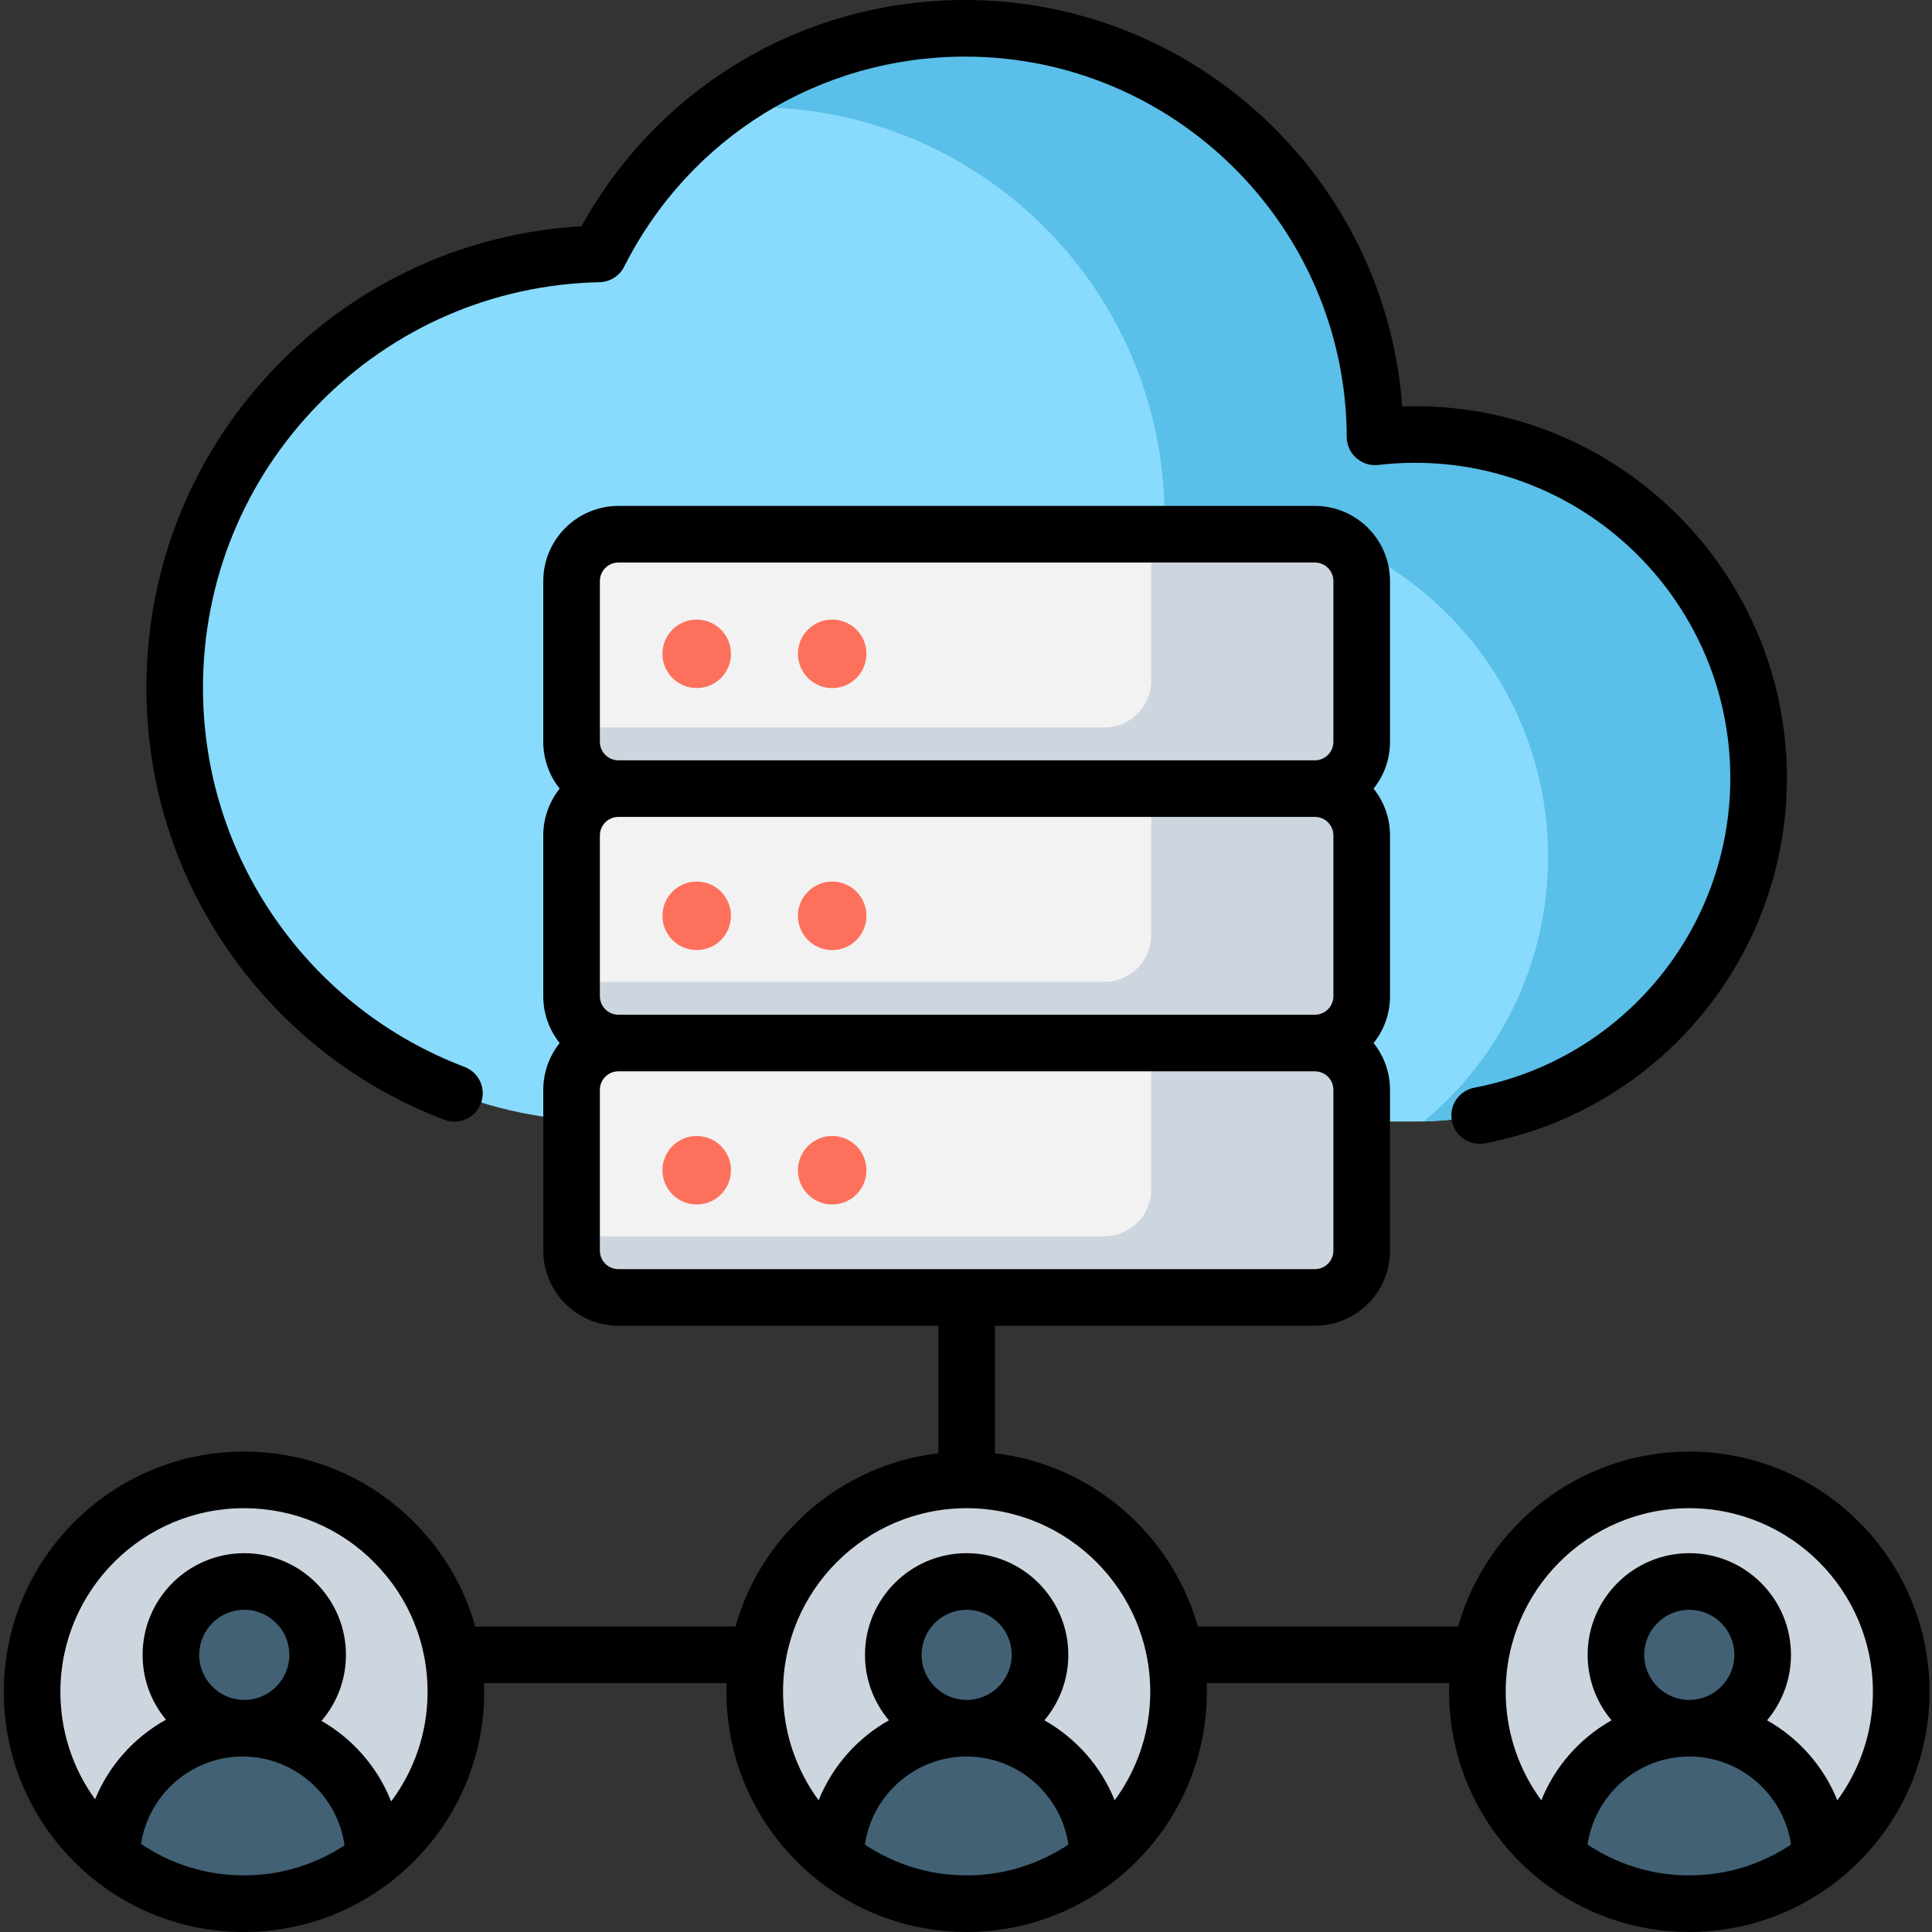 <svg height="512pt" viewBox="-1 0 512 512" width="512pt" xmlns="http://www.w3.org/2000/svg"><rect x="-1" y="0" width="512" height="512" fill="#333333" stroke="none"/><path d="m311.328 448.344c0 31.016-25.145 56.156-56.156 56.156-31.016 0-56.16-25.141-56.16-56.156s25.145-56.156 56.16-56.156c31.012 0 56.156 25.141 56.156 56.156zm0 0" fill="#cdd6df"/><path d="m255.172 457.996c-19.098 0-34.594 15.406-34.742 34.469 9.559 7.539 21.625 12.035 34.742 12.035 13.113 0 25.18-4.496 34.738-12.035-.148-19.062-15.645-34.469-34.738-34.469zm0 0" fill="#426175"/><path d="m274.613 438.555c0 10.738-8.703 19.441-19.441 19.441-10.742 0-19.445-8.703-19.445-19.441 0-10.738 8.703-19.445 19.445-19.445 10.738 0 19.441 8.707 19.441 19.445zm0 0" fill="#426175"/><path d="m502.84 448.344c0 31.016-25.141 56.156-56.156 56.156s-56.156-25.141-56.156-56.156 25.141-56.156 56.156-56.156 56.156 25.141 56.156 56.156zm0 0" fill="#cdd6df"/><path d="m446.684 457.996c-19.098 0-34.59 15.406-34.742 34.469 9.559 7.539 21.625 12.035 34.742 12.035 13.117 0 25.184-4.496 34.742-12.035-.152-19.062-15.645-34.469-34.742-34.469zm0 0" fill="#426175"/><path d="m466.129 438.555c0 10.738-8.707 19.441-19.445 19.441-10.738 0-19.445-8.703-19.445-19.441 0-10.738 8.707-19.445 19.445-19.445 10.738 0 19.445 8.707 19.445 19.445zm0 0" fill="#426175"/><path d="m119.812 448.344c0 31.016-25.141 56.156-56.156 56.156s-56.156-25.141-56.156-56.156 25.141-56.156 56.156-56.156 56.156 25.141 56.156 56.156zm0 0" fill="#cdd6df"/><path d="m63.582 457.996c-19.098-.148-34.711 15.137-35.012 34.195 9.496 7.613 21.527 12.203 34.645 12.305 13.117.105 25.219-4.297 34.836-11.762 0-19.059-15.371-34.586-34.469-34.738zm0 0" fill="#426175"/><path d="m83.18 438.555c0 10.738-8.707 19.441-19.445 19.441s-19.445-8.703-19.445-19.441c0-10.738 8.707-19.445 19.445-19.445s19.445 8.707 19.445 19.445zm0 0" fill="#426175"/><path d="m374.012 115.145c-3.594 0-7.133.215-10.617.621-.195-59.828-48.754-108.266-108.625-108.266-42.426 0-79.164 24.324-97.047 59.781-62.324 1.359-112.43 52.305-112.43 114.953 0 63.504 51.48 114.984 114.984 114.984h213.734c50.281 0 91.039-40.758 91.039-91.035-.004-50.281-40.762-91.039-91.039-91.039zm0 0" fill="#88dbfd"/><path d="m374.012 115.145c-3.594 0-7.133.215-10.617.621-.195-59.828-48.754-108.266-108.625-108.266-24.18 0-46.504 7.91-64.551 21.27 2.891-.234 5.812-.363 8.766-.363 59.871 0 108.426 48.438 108.625 108.266 3.484-.406 7.023-.621 10.617-.621 50.277 0 91.035 40.762 91.035 91.039 0 28.199-12.82 53.402-32.953 70.102 49.219-1.219 88.742-41.5 88.742-91.008-.004-50.281-40.762-91.039-91.039-91.039zm0 0" fill="#5abfe9"/><path d="m347.457 208.992h-184.574c-6.852 0-12.41-5.555-12.41-12.406v-42.602c0-6.855 5.559-12.41 12.41-12.41h184.574c6.852 0 12.406 5.555 12.406 12.41v42.602c.004 6.852-5.555 12.406-12.406 12.406zm0 0" fill="#f2f2f2"/><path d="m347.457 141.574h-43.379v38.805c0 6.852-5.555 12.406-12.406 12.406h-141.199v3.801c0 6.852 5.559 12.41 12.41 12.41h184.574c6.852 0 12.406-5.559 12.406-12.41v-42.602c.004-6.855-5.555-12.41-12.406-12.41zm0 0" fill="#cdd6df"/><path d="m347.457 276.414h-184.574c-6.852 0-12.41-5.555-12.41-12.41v-42.602c0-6.852 5.559-12.41 12.41-12.41h184.574c6.852 0 12.406 5.559 12.406 12.41v42.602c.004 6.855-5.555 12.41-12.406 12.41zm0 0" fill="#f2f2f2"/><path d="m347.457 208.992h-43.379v38.805c0 6.852-5.555 12.41-12.406 12.41h-141.199v3.801c0 6.852 5.559 12.406 12.41 12.406h184.574c6.852 0 12.406-5.555 12.406-12.406v-42.605c.004-6.852-5.555-12.41-12.406-12.41zm0 0" fill="#cdd6df"/><path d="m347.457 343.836h-184.574c-6.852 0-12.41-5.559-12.41-12.41v-42.602c0-6.852 5.559-12.41 12.41-12.41h184.574c6.852 0 12.406 5.559 12.406 12.41v42.602c.004 6.852-5.555 12.41-12.406 12.41zm0 0" fill="#f2f2f2"/><path d="m347.457 276.414h-43.379v38.805c0 6.852-5.555 12.406-12.406 12.406h-141.199v3.801c0 6.852 5.559 12.41 12.41 12.41h184.574c6.852 0 12.406-5.559 12.406-12.41v-42.602c.004-6.855-5.555-12.41-12.406-12.41zm0 0" fill="#cdd6df"/><g fill="#fd715c"><path d="m192.711 173.27c0 5.012-4.062 9.078-9.078 9.078-5.012 0-9.078-4.066-9.078-9.078 0-5.016 4.066-9.078 9.078-9.078 5.016 0 9.078 4.062 9.078 9.078zm0 0"/><path d="m228.617 173.27c0 5.012-4.062 9.078-9.078 9.078-5.012 0-9.078-4.066-9.078-9.078 0-5.016 4.066-9.078 9.078-9.078 5.016 0 9.078 4.062 9.078 9.078zm0 0"/><path d="m192.711 242.703c0 5.016-4.062 9.078-9.078 9.078-5.012 0-9.078-4.062-9.078-9.078 0-5.012 4.066-9.078 9.078-9.078 5.016 0 9.078 4.066 9.078 9.078zm0 0"/><path d="m228.617 242.703c0 5.016-4.062 9.078-9.078 9.078-5.012 0-9.078-4.062-9.078-9.078 0-5.012 4.066-9.078 9.078-9.078 5.016 0 9.078 4.066 9.078 9.078zm0 0"/><path d="m192.711 310.125c0 5.012-4.062 9.078-9.078 9.078-5.012 0-9.078-4.066-9.078-9.078 0-5.016 4.066-9.078 9.078-9.078 5.016 0 9.078 4.062 9.078 9.078zm0 0"/><path d="m228.617 310.125c0 5.012-4.062 9.078-9.078 9.078-5.012 0-9.078-4.066-9.078-9.078 0-5.016 4.066-9.078 9.078-9.078 5.016 0 9.078 4.062 9.078 9.078zm0 0"/></g><path d="m116.77 296.758c3.875 1.473 8.207-.477 9.676-4.348 1.473-3.871-.473-8.203-4.348-9.672-20.16-7.664-37.398-21.086-49.852-38.812-12.727-18.125-19.453-39.457-19.453-61.691 0-28.293 10.902-55.004 30.699-75.211 19.77-20.176 46.188-31.629 74.391-32.242 2.773-.062 5.285-1.645 6.535-4.121 17.316-34.332 51.934-55.66 90.352-55.66 55.578 0 100.941 45.215 101.129 100.789.004 2.137.922 4.168 2.52 5.582 1.598 1.418 3.727 2.09 5.844 1.844 3.254-.379 6.535-.57 9.75-.57 46.062 0 83.539 37.477 83.539 83.539 0 40.078-28.527 74.59-67.832 82.062-4.07.777-6.742 4.703-5.969 8.77.684 3.598 3.828 6.102 7.359 6.102.465 0 .938-.043 1.41-.133 46.371-8.816 80.031-49.527 80.031-96.801 0-54.332-44.207-98.539-98.539-98.539-1.133 0-2.273.02-3.418.062-4.336-60.09-54.703-107.707-115.824-107.707-42.621 0-81.172 22.859-101.664 59.961-30.465 1.754-58.844 14.637-80.328 36.562-22.559 23.031-34.984 53.469-34.984 85.711 0 25.336 7.668 49.648 22.18 70.309 14.18 20.195 33.824 35.484 56.797 44.215zm0 0"/><path d="m510.34 448.344c0-35.102-28.559-63.656-63.656-63.656-29.109 0-53.719 19.641-61.273 46.367h-68.969c-6.895-24.398-28-42.891-53.77-45.93v-33.789h84.785c10.98 0 19.91-8.934 19.91-19.91v-42.605c0-4.688-1.629-9.004-4.352-12.406 2.723-3.406 4.352-7.723 4.352-12.41v-42.602c0-4.688-1.629-9.004-4.352-12.41 2.723-3.406 4.352-7.723 4.352-12.41v-42.602c0-10.977-8.93-19.91-19.91-19.91h-184.574c-10.977 0-19.91 8.934-19.91 19.91v42.602c0 4.691 1.629 9.004 4.352 12.41-2.723 3.406-4.352 7.719-4.352 12.41v42.602c0 4.688 1.629 9.004 4.352 12.41-2.723 3.406-4.352 7.719-4.352 12.406v42.605c0 10.977 8.934 19.91 19.91 19.91h84.789v33.789c-25.773 3.039-46.879 21.531-53.773 45.93h-68.945c-2.867-10.215-8.281-19.598-15.93-27.371-11.93-12.117-27.863-18.863-44.867-18.996-.168 0-.336-.004-.508-.004-34.867 0-63.371 28.23-63.645 63.16-.137 17.004 6.359 33.039 18.289 45.156 11.93 12.117 27.863 18.863 44.863 18.996.172.004.34.004.512.004 14.402 0 27.719-4.816 38.41-12.934.395-.25.762-.539 1.098-.852 14.566-11.566 23.98-29.371 24.137-49.371.008-.934-.004-1.863-.039-2.789h64.281c-.027.758-.043 1.523-.043 2.289 0 20.008 9.281 37.891 23.762 49.566.328.312.688.598 1.07.848 10.754 8.301 24.223 13.242 38.828 13.242 14.602 0 28.07-4.941 38.824-13.242.383-.25.742-.535 1.07-.848 14.48-11.676 23.762-29.559 23.762-49.566 0-.766-.016-1.531-.043-2.289h64.281c-.027.758-.039 1.523-.039 2.289 0 20.008 9.277 37.891 23.758 49.566.328.312.688.598 1.07.848 10.754 8.301 24.223 13.242 38.828 13.242 14.605 0 28.078-4.945 38.828-13.246.383-.246.734-.527 1.062-.84 14.484-11.676 23.766-29.562 23.766-49.57zm-347.457-179.43c-2.707 0-4.91-2.203-4.91-4.91v-42.602c0-2.707 2.203-4.91 4.91-4.91h184.574c2.707 0 4.906 2.203 4.906 4.91v42.602c0 2.707-2.199 4.91-4.906 4.91zm-4.91-114.93c0-2.707 2.203-4.91 4.91-4.91h184.574c2.707 0 4.906 2.203 4.906 4.91v42.602c0 2.707-2.199 4.906-4.906 4.906h-184.574c-2.707 0-4.91-2.199-4.91-4.906zm0 177.441v-42.602c0-2.707 2.203-4.91 4.91-4.91h184.574c2.707 0 4.906 2.203 4.906 4.91v42.602c0 2.707-2.199 4.91-4.906 4.91h-184.574c-2.707 0-4.91-2.203-4.91-4.91zm-94.309 165.574c-.129 0-.258 0-.391-.004-9.738-.074-19.02-2.992-26.898-8.348 1.988-13.094 13.367-23.152 26.93-23.152h.176.043.047c13.625.133 24.922 10.383 26.73 23.543-7.664 5.031-16.82 7.961-26.637 7.961zm-.023-46.504c-6.586-.051-11.902-5.449-11.848-12.035.051-6.555 5.398-11.852 11.941-11.852h.094c6.586.051 11.902 5.453 11.852 12.039-.055 6.586-5.434 11.914-12.039 11.848zm39.016 26.91c-3.543-9.027-10.117-16.566-18.457-21.348 3.992-4.66 6.426-10.691 6.477-17.293.117-14.855-11.875-27.035-26.73-27.152-.074 0-.141 0-.215 0-14.758 0-26.824 11.945-26.938 26.73-.051 6.422 2.133 12.516 6.191 17.398-8.418 4.656-15.109 12.102-18.789 21.082-6.051-8.344-9.273-18.363-9.191-28.863.207-26.699 21.992-48.273 48.648-48.273h.387c12.996.102 25.176 5.258 34.293 14.523 9.117 9.262 14.086 21.52 13.98 34.516-.086 10.746-3.668 20.668-9.656 28.68zm125.555 11.422c1.91-13.16 13.309-23.332 26.961-23.332 13.648 0 25.047 10.172 26.961 23.332-7.727 5.16-17 8.172-26.961 8.172-9.965 0-19.238-3.012-26.961-8.172zm15.016-50.273c0-6.586 5.359-11.945 11.945-11.945s11.941 5.359 11.941 11.945c0 6.586-5.355 11.941-11.941 11.941s-11.945-5.355-11.945-11.941zm51.168 38.547c-3.613-9-10.246-16.488-18.621-21.203 3.953-4.691 6.34-10.746 6.34-17.344 0-14.859-12.086-26.945-26.945-26.945-14.855 0-26.941 12.086-26.941 26.945 0 6.598 2.383 12.652 6.34 17.344-8.379 4.715-15.008 12.203-18.625 21.203-5.926-8.062-9.43-18.008-9.43-28.758 0-26.832 21.828-48.656 48.656-48.656s48.656 21.828 48.656 48.656c.004 10.75-3.5 20.695-9.43 28.758zm103.633-28.758c0-26.832 21.828-48.656 48.656-48.656s48.656 21.828 48.656 48.656c0 10.75-3.504 20.695-9.43 28.758-3.617-9-10.25-16.488-18.625-21.203 3.953-4.691 6.34-10.746 6.34-17.344 0-14.859-12.086-26.945-26.941-26.945-14.859 0-26.945 12.086-26.945 26.945 0 6.598 2.387 12.652 6.34 17.344-8.375 4.715-15.008 12.203-18.621 21.203-5.926-8.062-9.43-18.008-9.43-28.758zm36.711-9.789c0-6.586 5.359-11.945 11.945-11.945 6.586 0 11.941 5.359 11.941 11.945 0 6.586-5.355 11.941-11.941 11.941-6.586 0-11.945-5.355-11.945-11.941zm-15.016 50.273c1.914-13.16 13.312-23.332 26.961-23.332 13.648 0 25.047 10.172 26.961 23.332-7.723 5.16-16.996 8.172-26.961 8.172s-19.238-3.012-26.961-8.172zm0 0"/></svg>